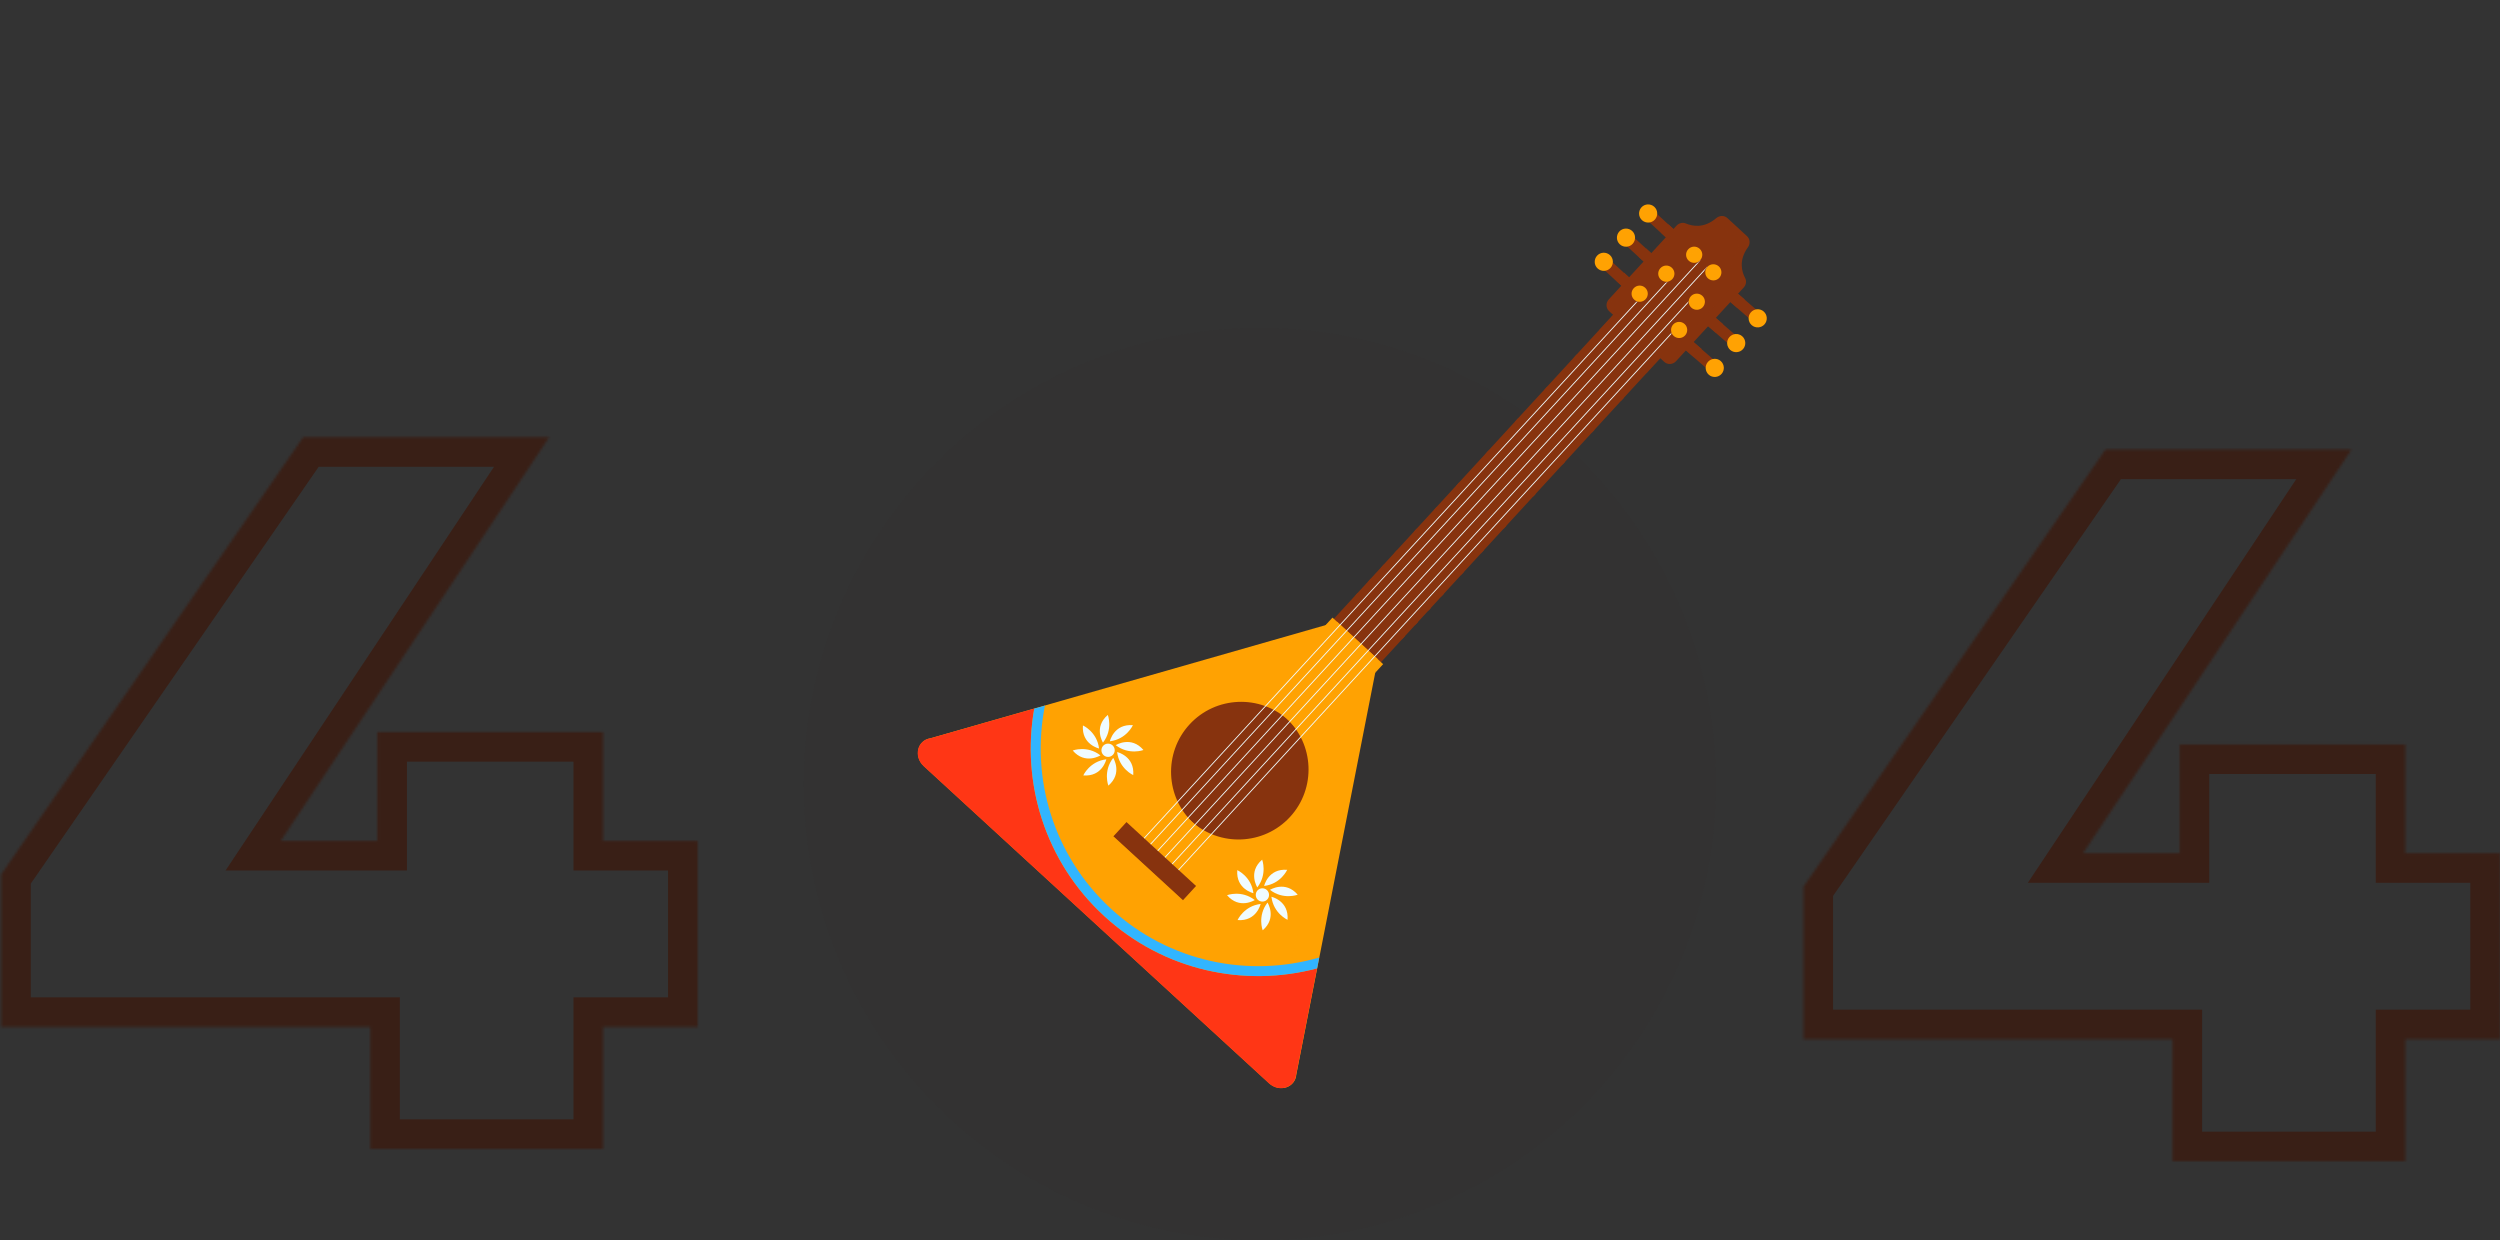 <svg width="1014" height="503" viewBox="0 0 1014 503" fill="none" xmlns="http://www.w3.org/2000/svg">
<rect x="0" y="0" width="1014" height="503" fill="#333333" stroke="none"/>
<mask id="path-1-inside-1_191_4362" fill="white">
<path d="M1013.96 421.515H975.609V471H881.176V421.515H731.485V359.659L853.959 182.339H953.753L844.887 346.051H884.062V301.927H975.609V346.051H1013.96V421.515Z"/>
</mask>
<path d="M1013.96 421.515V433.515H1025.96V421.515H1013.96ZM975.609 421.515V409.515H963.609V421.515H975.609ZM975.609 471V483H987.609V471H975.609ZM881.176 471H869.176V483H881.176V471ZM881.176 421.515H893.176V409.515H881.176V421.515ZM731.485 421.515H719.485V433.515H731.485V421.515ZM731.485 359.659L721.611 352.84L719.485 355.918V359.659H731.485ZM853.959 182.339V170.339H847.663L844.085 175.52L853.959 182.339ZM953.753 182.339L963.746 188.984L976.144 170.339H953.753V182.339ZM844.887 346.051L834.895 339.406L822.496 358.051H844.887V346.051ZM884.062 346.051V358.051H896.062V346.051H884.062ZM884.062 301.927V289.927H872.062V301.927H884.062ZM975.609 301.927H987.609V289.927H975.609V301.927ZM975.609 346.051H963.609V358.051H975.609V346.051ZM1013.96 346.051H1025.96V334.051H1013.96V346.051ZM1013.96 409.515H975.609V433.515H1013.96V409.515ZM963.609 421.515V471H987.609V421.515H963.609ZM975.609 459H881.176V483H975.609V459ZM893.176 471V421.515H869.176V471H893.176ZM881.176 409.515H731.485V433.515H881.176V409.515ZM743.485 421.515V359.659H719.485V421.515H743.485ZM741.358 366.479L863.833 189.159L844.085 175.52L721.611 352.84L741.358 366.479ZM853.959 194.339H953.753V170.339H853.959V194.339ZM943.761 175.695L834.895 339.406L854.879 352.696L963.746 188.984L943.761 175.695ZM844.887 358.051H884.062V334.051H844.887V358.051ZM896.062 346.051V301.927H872.062V346.051H896.062ZM884.062 313.927H975.609V289.927H884.062V313.927ZM963.609 301.927V346.051H987.609V301.927H963.609ZM975.609 358.051H1013.96V334.051H975.609V358.051ZM1001.96 346.051V421.515H1025.96V346.051H1001.96Z" fill="#391F16" mask="url(#path-1-inside-1_191_4362)"/>
<mask id="path-3-inside-2_191_4362" fill="white">
<path d="M282.96 416.515H244.609V466H150.176V416.515H0.485V354.659L122.959 177.339H222.753L113.887 341.051H153.062V296.927H244.609V341.051H282.96V416.515Z"/>
</mask>
<path d="M282.96 416.515V428.515H294.96V416.515H282.96ZM244.609 416.515V404.515H232.609V416.515H244.609ZM244.609 466V478H256.609V466H244.609ZM150.176 466H138.176V478H150.176V466ZM150.176 416.515H162.176V404.515H150.176V416.515ZM0.485 416.515H-11.515V428.515H0.485V416.515ZM0.485 354.659L-9.389 347.84L-11.515 350.918V354.659H0.485ZM122.959 177.339V165.339H116.663L113.085 170.52L122.959 177.339ZM222.753 177.339L232.746 183.984L245.144 165.339H222.753V177.339ZM113.887 341.051L103.895 334.406L91.496 353.051H113.887V341.051ZM153.062 341.051V353.051H165.062V341.051H153.062ZM153.062 296.927V284.927H141.062V296.927H153.062ZM244.609 296.927H256.609V284.927H244.609V296.927ZM244.609 341.051H232.609V353.051H244.609V341.051ZM282.96 341.051H294.96V329.051H282.96V341.051ZM282.96 404.515H244.609V428.515H282.96V404.515ZM232.609 416.515V466H256.609V416.515H232.609ZM244.609 454H150.176V478H244.609V454ZM162.176 466V416.515H138.176V466H162.176ZM150.176 404.515H0.485V428.515H150.176V404.515ZM12.485 416.515V354.659H-11.515V416.515H12.485ZM10.358 361.479L132.833 184.159L113.085 170.52L-9.389 347.84L10.358 361.479ZM122.959 189.339H222.753V165.339H122.959V189.339ZM212.761 170.695L103.895 334.406L123.879 347.696L232.746 183.984L212.761 170.695ZM113.887 353.051H153.062V329.051H113.887V353.051ZM165.062 341.051V296.927H141.062V341.051H165.062ZM153.062 308.927H244.609V284.927H153.062V308.927ZM232.609 296.927V341.051H256.609V296.927H232.609ZM244.609 353.051H282.96V329.051H244.609V353.051ZM270.96 341.051V416.515H294.96V341.051H270.96Z" fill="#391F16" mask="url(#path-3-inside-2_191_4362)"/>
<circle cx="511" cy="318" r="185" fill="#391F16" fill-opacity="0.05"/>
<path d="M703.921 118.308L714.492 127.463L711.51 130.906L700.939 121.752L703.921 118.308Z" fill="#87330E"/>
<g style="mix-blend-mode:multiply">
<path d="M703.947 118.266L707.614 121.441L704.632 124.885L700.965 121.709L703.947 118.266Z" fill="#87330E"/>
</g>
<path d="M710.139 126.696C708.805 128.223 708.978 130.561 710.505 131.895C712.033 133.23 714.371 133.056 715.705 131.529C717.04 130.002 716.866 127.664 715.339 126.329C713.811 124.995 711.474 125.168 710.139 126.696Z" fill="#FFA202"/>
<path d="M695.214 128.39L705.786 137.545L702.804 140.989L692.232 131.834L695.214 128.39Z" fill="#87330E"/>
<g style="mix-blend-mode:multiply">
<path d="M695.238 128.327L698.905 131.504L695.922 134.947L692.255 131.771L695.238 128.327Z" fill="#87330E"/>
</g>
<path d="M701.426 136.738C700.092 138.266 700.265 140.604 701.792 141.938C703.32 143.273 705.658 143.099 706.992 141.572C708.327 140.045 708.153 137.707 706.626 136.372C705.098 135.038 702.76 135.211 701.426 136.738Z" fill="#FFA202"/>
<path d="M686.495 138.46L697.067 147.615L694.085 151.059L683.513 141.904L686.495 138.46Z" fill="#87330E"/>
<g style="mix-blend-mode:multiply">
<path d="M686.525 138.37L690.192 141.547L687.209 144.99L683.542 141.813L686.525 138.37Z" fill="#87330E"/>
</g>
<path d="M692.721 146.797C691.387 148.324 691.56 150.662 693.087 151.997C694.615 153.331 696.953 153.158 698.287 151.631C699.622 150.103 699.448 147.765 697.921 146.431C696.394 145.096 694.056 145.27 692.721 146.797Z" fill="#FFA202"/>
<path d="M680.247 94.304L669.948 84.844L666.866 88.198L677.165 97.659L680.247 94.304Z" fill="#87330E"/>
<g style="mix-blend-mode:multiply">
<path d="M680.286 94.272L676.713 90.99L673.632 94.345L677.204 97.627L680.286 94.272Z" fill="#87330E"/>
</g>
<path d="M671.206 89.081C669.841 90.581 667.498 90.675 665.999 89.309C664.499 87.944 664.405 85.601 665.77 84.102C667.136 82.602 669.478 82.508 670.978 83.873C672.478 85.239 672.572 87.581 671.206 89.081Z" fill="#FFA202"/>
<path d="M671.221 104.101L660.922 94.641L657.84 97.995L668.139 107.456L671.221 104.101Z" fill="#87330E"/>
<g style="mix-blend-mode:multiply">
<path d="M671.281 104.072L667.707 100.791L664.626 104.146L668.2 107.428L671.281 104.072Z" fill="#87330E"/>
</g>
<path d="M662.221 98.882C660.855 100.381 658.513 100.476 657.013 99.11C655.513 97.744 655.419 95.402 656.785 93.902C658.15 92.403 660.493 92.308 661.992 93.674C663.492 95.04 663.586 97.382 662.221 98.882Z" fill="#FFA202"/>
<path d="M662.209 113.912L651.91 104.451L648.828 107.806L659.127 117.266L662.209 113.912Z" fill="#87330E"/>
<g style="mix-blend-mode:multiply">
<path d="M662.295 113.871L658.722 110.59L655.641 113.945L659.214 117.226L662.295 113.871Z" fill="#87330E"/>
</g>
<path d="M653.218 108.675C651.852 110.174 649.51 110.269 648.01 108.903C646.51 107.537 646.416 105.195 647.782 103.695C649.147 102.196 651.49 102.101 652.99 103.467C654.489 104.833 654.583 107.175 653.218 108.675Z" fill="#FFA202"/>
<path d="M680.421 137.631L661.282 120.051L517.94 276.097L537.079 293.678L680.421 137.631Z" fill="#87330E"/>
<g style="mix-blend-mode:multiply" opacity="0.5">
<path d="M680.427 137.655L661.288 120.074L648.623 133.862L667.762 151.443L680.427 137.655Z" fill="#87330E"/>
</g>
<path d="M708.941 100.345C709.956 98.906 709.876 96.993 708.61 95.814L705.555 92.998L703.67 91.252L700.614 88.436C699.357 87.29 697.424 87.357 696.08 88.501C691.111 92.734 686.395 91.746 683.818 90.653C682.515 90.085 680.982 90.462 680 91.526L652.531 121.429C651.254 122.821 651.309 124.957 652.662 126.212L662.904 135.623L664.789 137.369L675.03 146.78C676.384 148.034 678.514 147.897 679.792 146.504L707.261 116.601C708.243 115.538 708.49 113.971 707.809 112.736C706.498 110.27 705.131 105.667 708.909 100.353L708.941 100.345Z" fill="#87330E"/>
<g style="mix-blend-mode:screen" opacity="0.4">
<path d="M704.609 101.397C705.533 100.115 705.493 98.409 704.39 97.404L701.72 94.968L700.085 93.472L697.415 91.036C696.332 90.043 694.622 90.134 693.417 91.174C688.961 95.019 684.815 94.229 682.564 93.298C681.42 92.821 680.062 93.168 679.188 94.136L654.393 121.138C653.246 122.396 653.254 124.294 654.425 125.365L663.313 133.521L664.948 135.017L673.836 143.173C675.006 144.243 676.903 144.102 678.05 142.844L702.844 115.842C703.738 114.885 703.965 113.491 703.408 112.406C702.293 110.237 701.17 106.17 704.598 101.416L704.609 101.397Z" fill="#87330E"/>
</g>
<path d="M525.805 435.763L558.871 267.387L550.602 259.799L542.333 252.211L377.382 299.444C372.056 300.287 370.518 306.869 374.744 310.755L444.744 375.05L514.743 439.344C518.969 443.231 525.411 441.138 525.805 435.763Z" fill="#FFA202"/>
<g style="mix-blend-mode:screen" opacity="0.3">
<path d="M516.523 422.05L551.273 266.428L539.793 255.882L383.072 299.476C378.302 300.221 376.917 306.127 380.727 309.642L443.667 367.441L506.607 425.24C510.408 428.724 516.183 426.876 516.535 422.03L516.523 422.05Z" fill="#FFA202"/>
</g>
<path d="M524.958 332.888C513.472 345.403 494.015 346.215 481.519 334.74C469.005 323.254 468.193 303.797 479.668 291.302C491.154 278.787 510.591 277.964 523.106 289.45C535.621 300.936 536.433 320.393 524.958 332.888Z" fill="#87330E"/>
<g style="mix-blend-mode:multiply" opacity="0.5">
<path d="M532.611 307.018C527.296 318.046 509.248 319.513 498.233 316.362C487.52 313.281 480.735 305.945 475.819 296.558C468.626 308.789 470.656 324.769 481.537 334.759C494.051 346.245 513.489 345.422 524.975 332.907C531.635 325.653 534.13 316.048 532.631 307.029L532.611 307.018Z" fill="#87330E"/>
</g>
<g style="mix-blend-mode:multiply">
<path d="M482.028 336.33C469.203 324.56 468.363 304.56 480.133 291.736C491.903 278.911 511.903 278.071 524.727 289.841C537.552 301.611 538.392 321.611 526.622 334.435C514.852 347.259 494.852 348.1 482.028 336.33ZM522.609 292.142C511.082 281.542 493.046 282.306 482.466 293.845C471.854 305.392 472.63 323.408 484.168 333.989C495.715 344.601 513.732 343.825 524.312 332.286C534.912 320.759 534.148 302.723 522.609 292.142Z" fill="#FFA202"/>
</g>
<path d="M480.986 335.357C468.161 323.587 467.321 303.587 479.091 290.763C490.861 277.939 510.861 277.098 523.685 288.868C536.509 300.638 537.35 320.638 525.58 333.462C513.81 346.287 493.81 347.127 480.986 335.357ZM521.567 291.17C510.04 280.569 492.004 281.334 481.423 292.872C470.812 304.419 471.588 322.436 483.126 333.016C494.673 343.628 512.689 342.852 523.27 331.313C533.87 319.786 533.106 301.75 521.567 291.17Z" fill="#FFA202"/>
<path d="M561.001 269.375L540.453 250.5L537.448 253.771L557.996 272.646L561.001 269.375Z" fill="#FFA202"/>
<g style="mix-blend-mode:multiply">
<path d="M557.989 272.637L537.441 253.762L536.563 254.718L557.111 273.593L557.989 272.637Z" fill="#FFA202"/>
</g>
<g style="mix-blend-mode:screen">
<path d="M658.642 161.366L639.504 143.785L638.718 144.641L657.857 162.221L658.642 161.366Z" fill="#87330E"/>
</g>
<g style="mix-blend-mode:multiply" opacity="0.7">
<path d="M657.847 162.251L638.708 144.67L638.323 145.089L657.462 162.67L657.847 162.251Z" fill="#87330E"/>
</g>
<g style="mix-blend-mode:screen">
<path d="M646.723 174.354L627.585 156.773L626.799 157.629L645.938 175.21L646.723 174.354Z" fill="#87330E"/>
</g>
<g style="mix-blend-mode:multiply" opacity="0.7">
<path d="M645.941 175.215L626.803 157.635L626.417 158.054L645.556 175.635L645.941 175.215Z" fill="#87330E"/>
</g>
<g style="mix-blend-mode:screen">
<path d="M634.795 187.335L615.656 169.754L614.87 170.609L634.009 188.19L634.795 187.335Z" fill="#87330E"/>
</g>
<g style="mix-blend-mode:multiply" opacity="0.7">
<path d="M633.998 188.188L614.859 170.607L614.474 171.027L633.612 188.607L633.998 188.188Z" fill="#87330E"/>
</g>
<g style="mix-blend-mode:screen">
<path d="M622.883 200.315L603.744 182.734L602.958 183.59L622.097 201.17L622.883 200.315Z" fill="#87330E"/>
</g>
<g style="mix-blend-mode:multiply" opacity="0.7">
<path d="M622.11 201.161L602.971 183.58L602.586 183.999L621.725 201.58L622.11 201.161Z" fill="#87330E"/>
</g>
<g style="mix-blend-mode:screen">
<path d="M610.975 213.278L591.836 195.697L591.051 196.553L610.19 214.133L610.975 213.278Z" fill="#87330E"/>
</g>
<g style="mix-blend-mode:multiply" opacity="0.7">
<path d="M609.808 214.536L590.659 196.958L591.062 196.533L610.2 214.131L609.808 214.536Z" fill="#87330E"/>
</g>
<g style="mix-blend-mode:screen">
<path d="M601.873 223.174L582.734 205.594L581.948 206.449L601.087 224.03L601.873 223.174Z" fill="#87330E"/>
</g>
<g style="mix-blend-mode:multiply" opacity="0.7">
<path d="M601.076 224.028L581.937 206.447L581.552 206.867L600.69 224.447L601.076 224.028Z" fill="#87330E"/>
</g>
<g style="mix-blend-mode:screen">
<path d="M593.776 231.965L574.637 214.385L573.851 215.24L592.99 232.821L593.776 231.965Z" fill="#87330E"/>
</g>
<g style="mix-blend-mode:multiply" opacity="0.7">
<path d="M592.994 232.827L573.855 215.246L573.47 215.665L592.609 233.246L592.994 232.827Z" fill="#87330E"/>
</g>
<g style="mix-blend-mode:screen">
<path d="M585.715 240.774L566.576 223.193L565.79 224.049L584.929 241.629L585.715 240.774Z" fill="#87330E"/>
</g>
<g style="mix-blend-mode:multiply" opacity="0.7">
<path d="M584.917 241.627L565.778 224.047L565.393 224.466L584.532 242.047L584.917 241.627Z" fill="#87330E"/>
</g>
<g style="mix-blend-mode:screen">
<path d="M580.43 246.549L561.291 228.969L560.506 229.824L579.644 247.405L580.43 246.549Z" fill="#87330E"/>
</g>
<g style="mix-blend-mode:multiply" opacity="0.7">
<path d="M579.675 247.366L560.536 229.785L560.151 230.205L579.29 247.785L579.675 247.366Z" fill="#87330E"/>
</g>
<g style="mix-blend-mode:screen">
<path d="M575.157 252.288L556.018 234.707L555.232 235.563L574.371 253.143L575.157 252.288Z" fill="#87330E"/>
</g>
<g style="mix-blend-mode:multiply" opacity="0.7">
<path d="M574.346 253.165L555.207 235.584L554.821 236.003L573.96 253.584L574.346 253.165Z" fill="#87330E"/>
</g>
<g style="mix-blend-mode:screen">
<path d="M569.817 258.051L550.678 240.471L549.892 241.326L569.031 258.907L569.817 258.051Z" fill="#87330E"/>
</g>
<g style="mix-blend-mode:multiply" opacity="0.7">
<path d="M569.035 258.913L549.896 241.332L549.511 241.751L568.65 259.332L569.035 258.913Z" fill="#87330E"/>
</g>
<path d="M485.116 359.35L456.903 333.434L451.572 339.237L479.785 365.154L485.116 359.35Z" fill="#87330E"/>
<g style="mix-blend-mode:multiply" opacity="0.6">
<path d="M479.834 365.157L451.621 339.24L448.955 342.142L477.169 368.058L479.834 365.157Z" fill="#FFA202"/>
</g>
<path d="M689.581 105.549L469.589 345.054" stroke="#F0FCFF" stroke-width="0.35" stroke-miterlimit="10"/>
<path d="M677.686 112.673L466.691 342.381" stroke="#F0FCFF" stroke-width="0.35" stroke-miterlimit="10"/>
<path d="M665.867 120.285L464.075 339.973" stroke="#F0FCFF" stroke-width="0.35" stroke-miterlimit="10"/>
<path d="M692.522 108.243L472.53 347.747" stroke="#F0FCFF" stroke-width="0.35" stroke-miterlimit="10"/>
<path d="M686.45 120.705L475.443 350.432" stroke="#F0FCFF" stroke-width="0.35" stroke-miterlimit="10"/>
<path d="M679.847 133.121L478.043 352.829" stroke="#F0FCFF" stroke-width="0.35" stroke-miterlimit="10"/>
<g style="mix-blend-mode:multiply" opacity="0.6">
<path d="M689.61 105.959C688.386 107.304 686.309 107.393 684.976 106.15C683.631 104.926 683.541 102.849 684.784 101.516C686.008 100.171 688.085 100.081 689.418 101.325C690.763 102.548 690.853 104.625 689.61 105.959Z" fill="#87330E"/>
</g>
<path d="M689.576 105.549C688.353 106.893 686.276 106.983 684.942 105.74C683.598 104.516 683.508 102.439 684.751 101.106C685.975 99.761 688.052 99.671 689.385 100.915C690.73 102.138 690.82 104.215 689.576 105.549Z" fill="#FFA202"/>
<g style="mix-blend-mode:screen" opacity="0.5">
<path d="M686.984 102.602C686.163 103.022 685.271 102.928 685.008 102.382C684.745 101.835 685.189 101.066 686.01 100.646C686.831 100.226 687.723 100.32 687.987 100.867C688.261 101.393 687.806 102.182 686.984 102.602Z" fill="#FFA202"/>
</g>
<g style="mix-blend-mode:multiply" opacity="0.6">
<path d="M678.31 113.631C677.086 114.975 675.009 115.065 673.676 113.822C672.331 112.598 672.241 110.521 673.485 109.188C674.708 107.843 676.785 107.753 678.119 108.997C679.464 110.22 679.553 112.297 678.31 113.631Z" fill="#87330E"/>
</g>
<path d="M678.277 113.22C677.053 114.565 674.976 114.655 673.643 113.412C672.298 112.188 672.208 110.111 673.452 108.778C674.675 107.433 676.752 107.343 678.086 108.586C679.431 109.81 679.52 111.887 678.277 113.22Z" fill="#FFA202"/>
<g style="mix-blend-mode:screen" opacity="0.5">
<path d="M675.685 110.274C674.864 110.694 673.971 110.6 673.708 110.054C673.434 109.527 673.889 108.738 674.71 108.318C675.531 107.898 676.424 107.992 676.687 108.538C676.961 109.065 676.506 109.854 675.685 110.274Z" fill="#FFA202"/>
</g>
<g style="mix-blend-mode:multiply" opacity="0.6">
<path d="M667.488 121.777C666.264 123.122 664.187 123.212 662.854 121.968C661.509 120.745 661.419 118.668 662.662 117.334C663.886 115.989 665.963 115.9 667.296 117.143C668.641 118.367 668.731 120.443 667.488 121.777Z" fill="#87330E"/>
</g>
<path d="M667.468 121.343C666.244 122.688 664.168 122.778 662.834 121.535C661.489 120.311 661.399 118.234 662.643 116.901C663.866 115.556 665.943 115.466 667.277 116.709C668.622 117.933 668.711 120.01 667.468 121.343Z" fill="#FFA202"/>
<g style="mix-blend-mode:screen" opacity="0.5">
<path d="M664.876 118.397C664.055 118.817 663.162 118.723 662.899 118.177C662.625 117.65 663.08 116.861 663.901 116.441C664.723 116.021 665.615 116.115 665.878 116.661C666.153 117.188 665.697 117.977 664.876 118.397Z" fill="#FFA202"/>
</g>
<g style="mix-blend-mode:multiply" opacity="0.6">
<path d="M692.098 108.263C690.875 109.608 690.964 111.684 692.29 112.897C693.635 114.12 695.711 114.031 696.924 112.705C698.147 111.361 698.058 109.284 696.732 108.071C695.387 106.848 693.311 106.937 692.098 108.263Z" fill="#87330E"/>
</g>
<path d="M692.52 108.239C691.296 109.584 691.386 111.661 692.711 112.873C694.056 114.097 696.133 114.007 697.345 112.682C698.569 111.337 698.479 109.26 697.154 108.048C695.809 106.824 693.732 106.914 692.52 108.239Z" fill="#FFA202"/>
<g style="mix-blend-mode:screen" opacity="0.5">
<path d="M695.681 110.595C695.344 111.452 695.496 112.329 696.074 112.557C696.632 112.774 697.366 112.278 697.723 111.432C698.06 110.574 697.909 109.698 697.331 109.469C696.772 109.252 696.038 109.749 695.681 110.595Z" fill="#FFA202"/>
</g>
<g style="mix-blend-mode:multiply" opacity="0.6">
<path d="M685.399 120.177C684.175 121.522 684.265 123.599 685.59 124.811C686.935 126.034 689.012 125.945 690.224 124.62C691.448 123.275 691.358 121.198 690.033 119.985C688.688 118.762 686.611 118.852 685.399 120.177Z" fill="#87330E"/>
</g>
<path d="M685.82 120.153C684.597 121.498 684.686 123.575 686.012 124.787C687.357 126.011 689.433 125.921 690.646 124.596C691.869 123.251 691.78 121.174 690.454 119.962C689.109 118.738 687.033 118.828 685.82 120.153Z" fill="#FFA202"/>
<g style="mix-blend-mode:screen" opacity="0.5">
<path d="M688.982 122.478C688.645 123.335 688.797 124.212 689.375 124.44C689.933 124.657 690.667 124.161 691.024 123.315C691.361 122.457 691.21 121.581 690.632 121.352C690.073 121.135 689.339 121.632 689.002 122.489L688.982 122.478Z" fill="#FFA202"/>
</g>
<g style="mix-blend-mode:multiply" opacity="0.6">
<path d="M678.226 131.636C677.002 132.981 677.092 135.058 678.417 136.27C679.762 137.493 681.839 137.404 683.051 136.079C684.275 134.734 684.185 132.657 682.86 131.444C681.515 130.221 679.438 130.311 678.226 131.636Z" fill="#87330E"/>
</g>
<path d="M678.647 131.612C677.424 132.957 677.513 135.034 678.839 136.246C680.184 137.47 682.26 137.38 683.473 136.055C684.696 134.71 684.607 132.633 683.281 131.421C681.937 130.197 679.86 130.287 678.647 131.612Z" fill="#FFA202"/>
<g style="mix-blend-mode:screen" opacity="0.5">
<path d="M681.8 133.962C681.463 134.819 681.614 135.696 682.193 135.924C682.771 136.153 683.485 135.645 683.822 134.787C684.159 133.93 684.008 133.054 683.43 132.825C682.871 132.608 682.137 133.105 681.8 133.962Z" fill="#FFA202"/>
</g>
<path d="M525.738 435.833L534.19 392.768C504.729 400.612 472.028 393.751 447.898 371.588C423.789 349.437 414.159 317.419 419.471 287.401L377.287 299.471C371.961 300.315 370.423 306.896 374.649 310.782L444.648 375.077L514.648 439.372C518.874 443.258 525.316 441.165 525.71 435.791L525.738 435.833Z" fill="#FF3615"/>
<path d="M447.924 371.598C472.034 393.749 504.754 400.622 534.216 392.778L535.083 388.36C506.419 396.691 474.241 390.29 450.663 368.63C427.086 346.969 417.968 315.431 423.836 286.181L419.497 287.41C414.185 317.429 423.795 349.435 447.924 371.598Z" fill="#31B5FF"/>
<path d="M452.078 304.836C451.786 306.298 450.372 307.244 448.91 306.952C447.448 306.66 446.503 305.246 446.794 303.784C447.086 302.322 448.5 301.377 449.962 301.668C451.424 301.96 452.37 303.374 452.078 304.836Z" fill="#F0FCFF"/>
<path d="M450.154 300.671C450.154 300.671 451.768 293.502 459.506 294.13C459.506 294.13 456.949 299.834 450.154 300.671Z" fill="#F0FCFF"/>
<path d="M447.365 301.213C447.365 301.213 443.432 294.997 449.336 289.964C449.336 289.964 451.556 295.822 447.365 301.213Z" fill="#F0FCFF"/>
<path d="M445.778 303.59C445.778 303.59 438.609 301.977 439.237 294.239C439.237 294.239 444.94 296.795 445.778 303.59Z" fill="#F0FCFF"/>
<path d="M446.338 306.379C446.338 306.379 440.122 310.312 435.089 304.408C435.089 304.408 440.946 302.188 446.338 306.379Z" fill="#F0FCFF"/>
<path d="M448.727 307.971C448.727 307.971 447.113 315.139 439.375 314.511C439.375 314.511 441.932 308.808 448.727 307.971Z" fill="#F0FCFF"/>
<path d="M451.517 307.405C451.517 307.405 455.451 313.621 449.546 318.655C449.546 318.655 447.326 312.797 451.517 307.405Z" fill="#F0FCFF"/>
<path d="M453.102 305.033C453.102 305.033 460.271 306.647 459.643 314.385C459.643 314.385 453.939 311.828 453.102 305.033Z" fill="#F0FCFF"/>
<path d="M452.54 302.233C452.54 302.233 458.756 298.3 463.789 304.204C463.789 304.204 457.931 306.424 452.54 302.233Z" fill="#F0FCFF"/>
<path d="M514.671 363.514C514.38 364.976 512.966 365.922 511.504 365.63C510.041 365.338 509.096 363.924 509.388 362.462C509.679 361 511.093 360.054 512.555 360.346C514.017 360.638 514.963 362.052 514.671 363.514Z" fill="#F0FCFF"/>
<path d="M512.731 359.341C512.731 359.341 514.345 352.172 522.083 352.8C522.083 352.8 519.515 358.524 512.731 359.341Z" fill="#F0FCFF"/>
<path d="M509.96 359.924C509.96 359.924 506.027 353.708 511.931 348.675C511.931 348.675 514.151 354.533 509.96 359.924Z" fill="#F0FCFF"/>
<path d="M508.386 362.278C508.386 362.278 501.218 360.664 501.845 352.926C501.845 352.926 507.549 355.483 508.386 362.278Z" fill="#F0FCFF"/>
<path d="M508.936 365.061C508.936 365.061 502.72 368.994 497.687 363.09C497.687 363.09 503.545 360.87 508.936 365.061Z" fill="#F0FCFF"/>
<path d="M511.305 366.639C511.305 366.639 509.691 373.807 501.953 373.179C501.953 373.179 504.51 367.476 511.305 366.639Z" fill="#F0FCFF"/>
<path d="M514.111 366.083C514.111 366.083 518.044 372.299 512.139 377.332C512.139 377.332 509.92 371.475 514.111 366.083Z" fill="#F0FCFF"/>
<path d="M515.686 363.726C515.686 363.726 522.855 365.34 522.227 373.078C522.227 373.078 516.523 370.522 515.686 363.726Z" fill="#F0FCFF"/>
<path d="M515.104 360.924C515.104 360.924 521.32 356.991 526.353 362.895C526.353 362.895 520.495 365.115 515.104 360.924Z" fill="#F0FCFF"/>
</svg>
